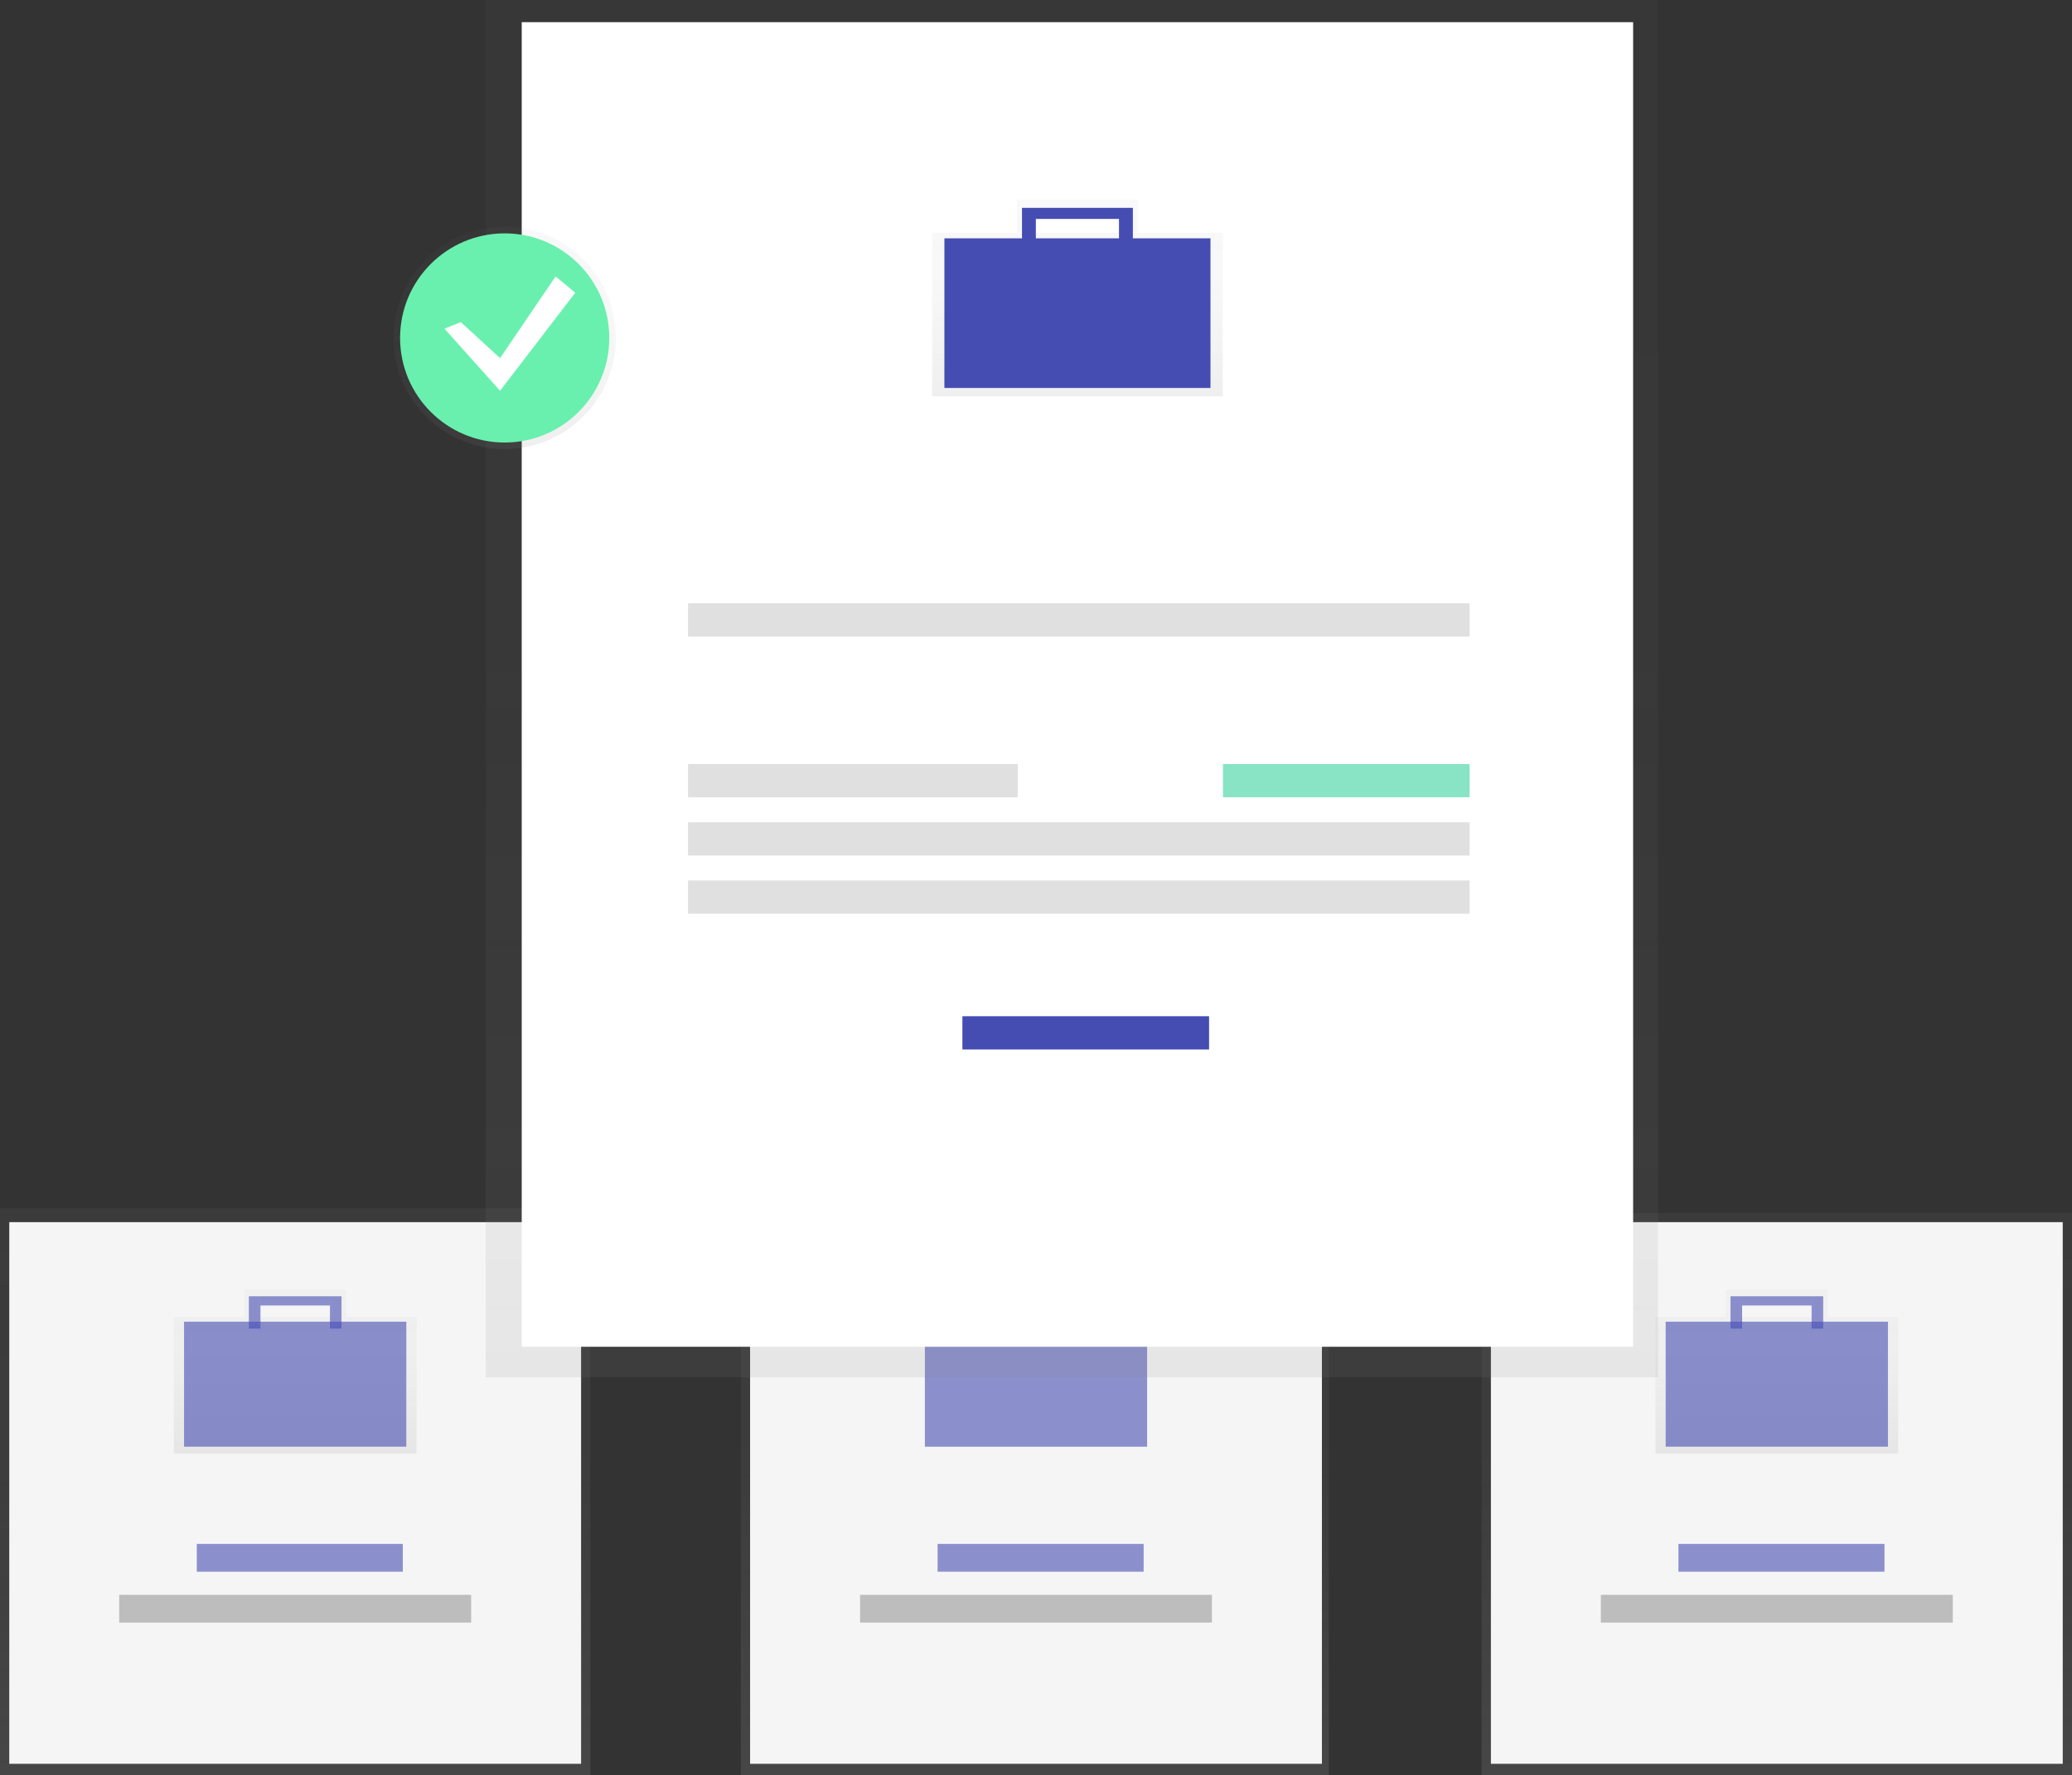 <svg xmlns="http://www.w3.org/2000/svg" xmlns:xlink="http://www.w3.org/1999/xlink" viewBox="0 0 411 352.22"><rect x="0" y="0" width="411" height="352.22" fill="#333333" stroke="none"/><defs><style>.a{fill:url(#a);}.b{fill:#f5f5f5;}.c{opacity:0.5;}.d{fill:url(#b);}.e,.g{fill:#454db2;}.e,.f,.k{opacity:0.6;}.h{fill:#bdbdbd;}.i{fill:#fff;}.j{fill:#e0e0e0;}.k{fill:#3ad29f;}.l{fill:#69f0ae;}</style><linearGradient id="a" x1="0.5" y1="1" x2="0.5" gradientUnits="objectBoundingBox"><stop offset="0" stop-color="gray" stop-opacity="0.251"/><stop offset="0.54" stop-color="gray" stop-opacity="0.122"/><stop offset="1" stop-color="gray" stop-opacity="0.102"/></linearGradient><linearGradient id="b" xlink:href="#a"/></defs><rect class="a" width="117.101" height="112.508" transform="translate(0 239.712)"/><rect class="b" width="113.427" height="107.457" transform="translate(1.837 242.467)"/><g class="c" transform="translate(34.473 255.794)"><path class="d" d="M261.681,629.031V623.52H241.613v5.511H227.57v27.094h48.154V629.031Zm-17.556-3.513h15.049v3.513H244.125Z" transform="translate(-227.57 -623.52)"/></g><rect class="e" width="44.085" height="24.798" transform="translate(36.508 262.213)"/><path class="e" d="M107.5,560v6.429h2.3v-4.592h13.777v4.592h2.3V560Z" transform="translate(-58.134 -302.838)"/><g class="f" transform="translate(39.034 306.298)"><rect class="g" width="40.87" height="5.511"/></g><rect class="h" width="69.801" height="5.511" transform="translate(23.65 316.401)"/><rect class="a" width="116.641" height="115.723" transform="translate(146.95 236.497)"/><rect class="b" width="113.427" height="107.457" transform="translate(148.787 242.467)"/><g class="c" transform="translate(181.423 255.794)"><path class="d" d="M581.681,629.031V623.52H561.613v5.511H547.57v27.094h48.154V629.031Zm-17.556-3.513h15.049v3.513H564.125Z" transform="translate(-547.57 -623.52)"/></g><rect class="e" width="44.085" height="24.798" transform="translate(183.458 262.213)"/><path class="g" d="M427.5,560v6.429h2.3v-4.592h13.777v4.592h2.3V560Z" transform="translate(-231.184 -302.838)"/><g class="f" transform="translate(185.983 306.298)"><rect class="g" width="40.87" height="5.511"/></g><rect class="h" width="69.801" height="5.511" transform="translate(170.599 316.401)"/><rect class="a" width="117.101" height="111.59" transform="translate(293.899 240.63)"/><rect class="b" width="113.427" height="107.457" transform="translate(295.736 242.467)"/><g class="c" transform="translate(328.373 255.794)"><path class="d" d="M901.681,629.031V623.52H881.613v5.511H867.57v27.094h48.154V629.031Zm-17.556-3.513h15.049v3.513H884.125Z" transform="translate(-867.57 -623.52)"/></g><rect class="e" width="44.085" height="24.798" transform="translate(330.407 262.213)"/><path class="e" d="M747.5,560v6.429h2.3v-4.592h13.776v4.592h2.3V560Z" transform="translate(-404.235 -302.838)"/><g class="f" transform="translate(332.933 306.298)"><rect class="g" width="40.87" height="5.511"/></g><rect class="h" width="69.801" height="5.511" transform="translate(317.549 316.401)"/><g class="c" transform="translate(96.344)"><rect class="a" width="232.553" height="273.235"/></g><rect class="i" width="220.457" height="262.787" transform="translate(103.489 4.399)"/><g class="c" transform="translate(184.895 39.585)"><path class="a" d="M595.941,159.3v-6.6h-24v6.6H555.13v32.43h57.646V159.3Zm-21.018-4.2h18.015v4.2H574.945Z" transform="translate(-555.13 -152.7)"/></g><rect class="g" width="52.778" height="29.688" transform="translate(187.329 47.281)"/><path class="g" d="M441.45,89.79v7.7H444.2v-5.5h16.491v5.5h2.751v-7.7Z" transform="translate(-238.728 -48.557)"/><rect class="j" width="155.037" height="6.599" transform="translate(136.475 119.695)"/><rect class="j" width="155.037" height="6.599" transform="translate(136.475 163.128)"/><rect class="j" width="155.037" height="6.599" transform="translate(136.475 174.673)"/><rect class="j" width="65.42" height="6.599" transform="translate(136.475 151.579)"/><rect class="k" width="48.93" height="6.599" transform="translate(242.582 151.579)"/><rect class="g" width="48.93" height="6.599" transform="translate(190.901 201.61)"/><g class="c" transform="translate(78.067 45.003)"><circle class="a" cx="22.042" cy="22.042" r="22.042"/></g><circle class="l" cx="20.747" cy="20.747" r="20.747" transform="translate(79.362 46.298)"/><path class="i" d="M195.242,128.489l7.779,7.132,11.021-16.21,3.89,3.242L203.021,142.1,192,129.784Z" transform="translate(-103.83 -64.575)"/></svg>